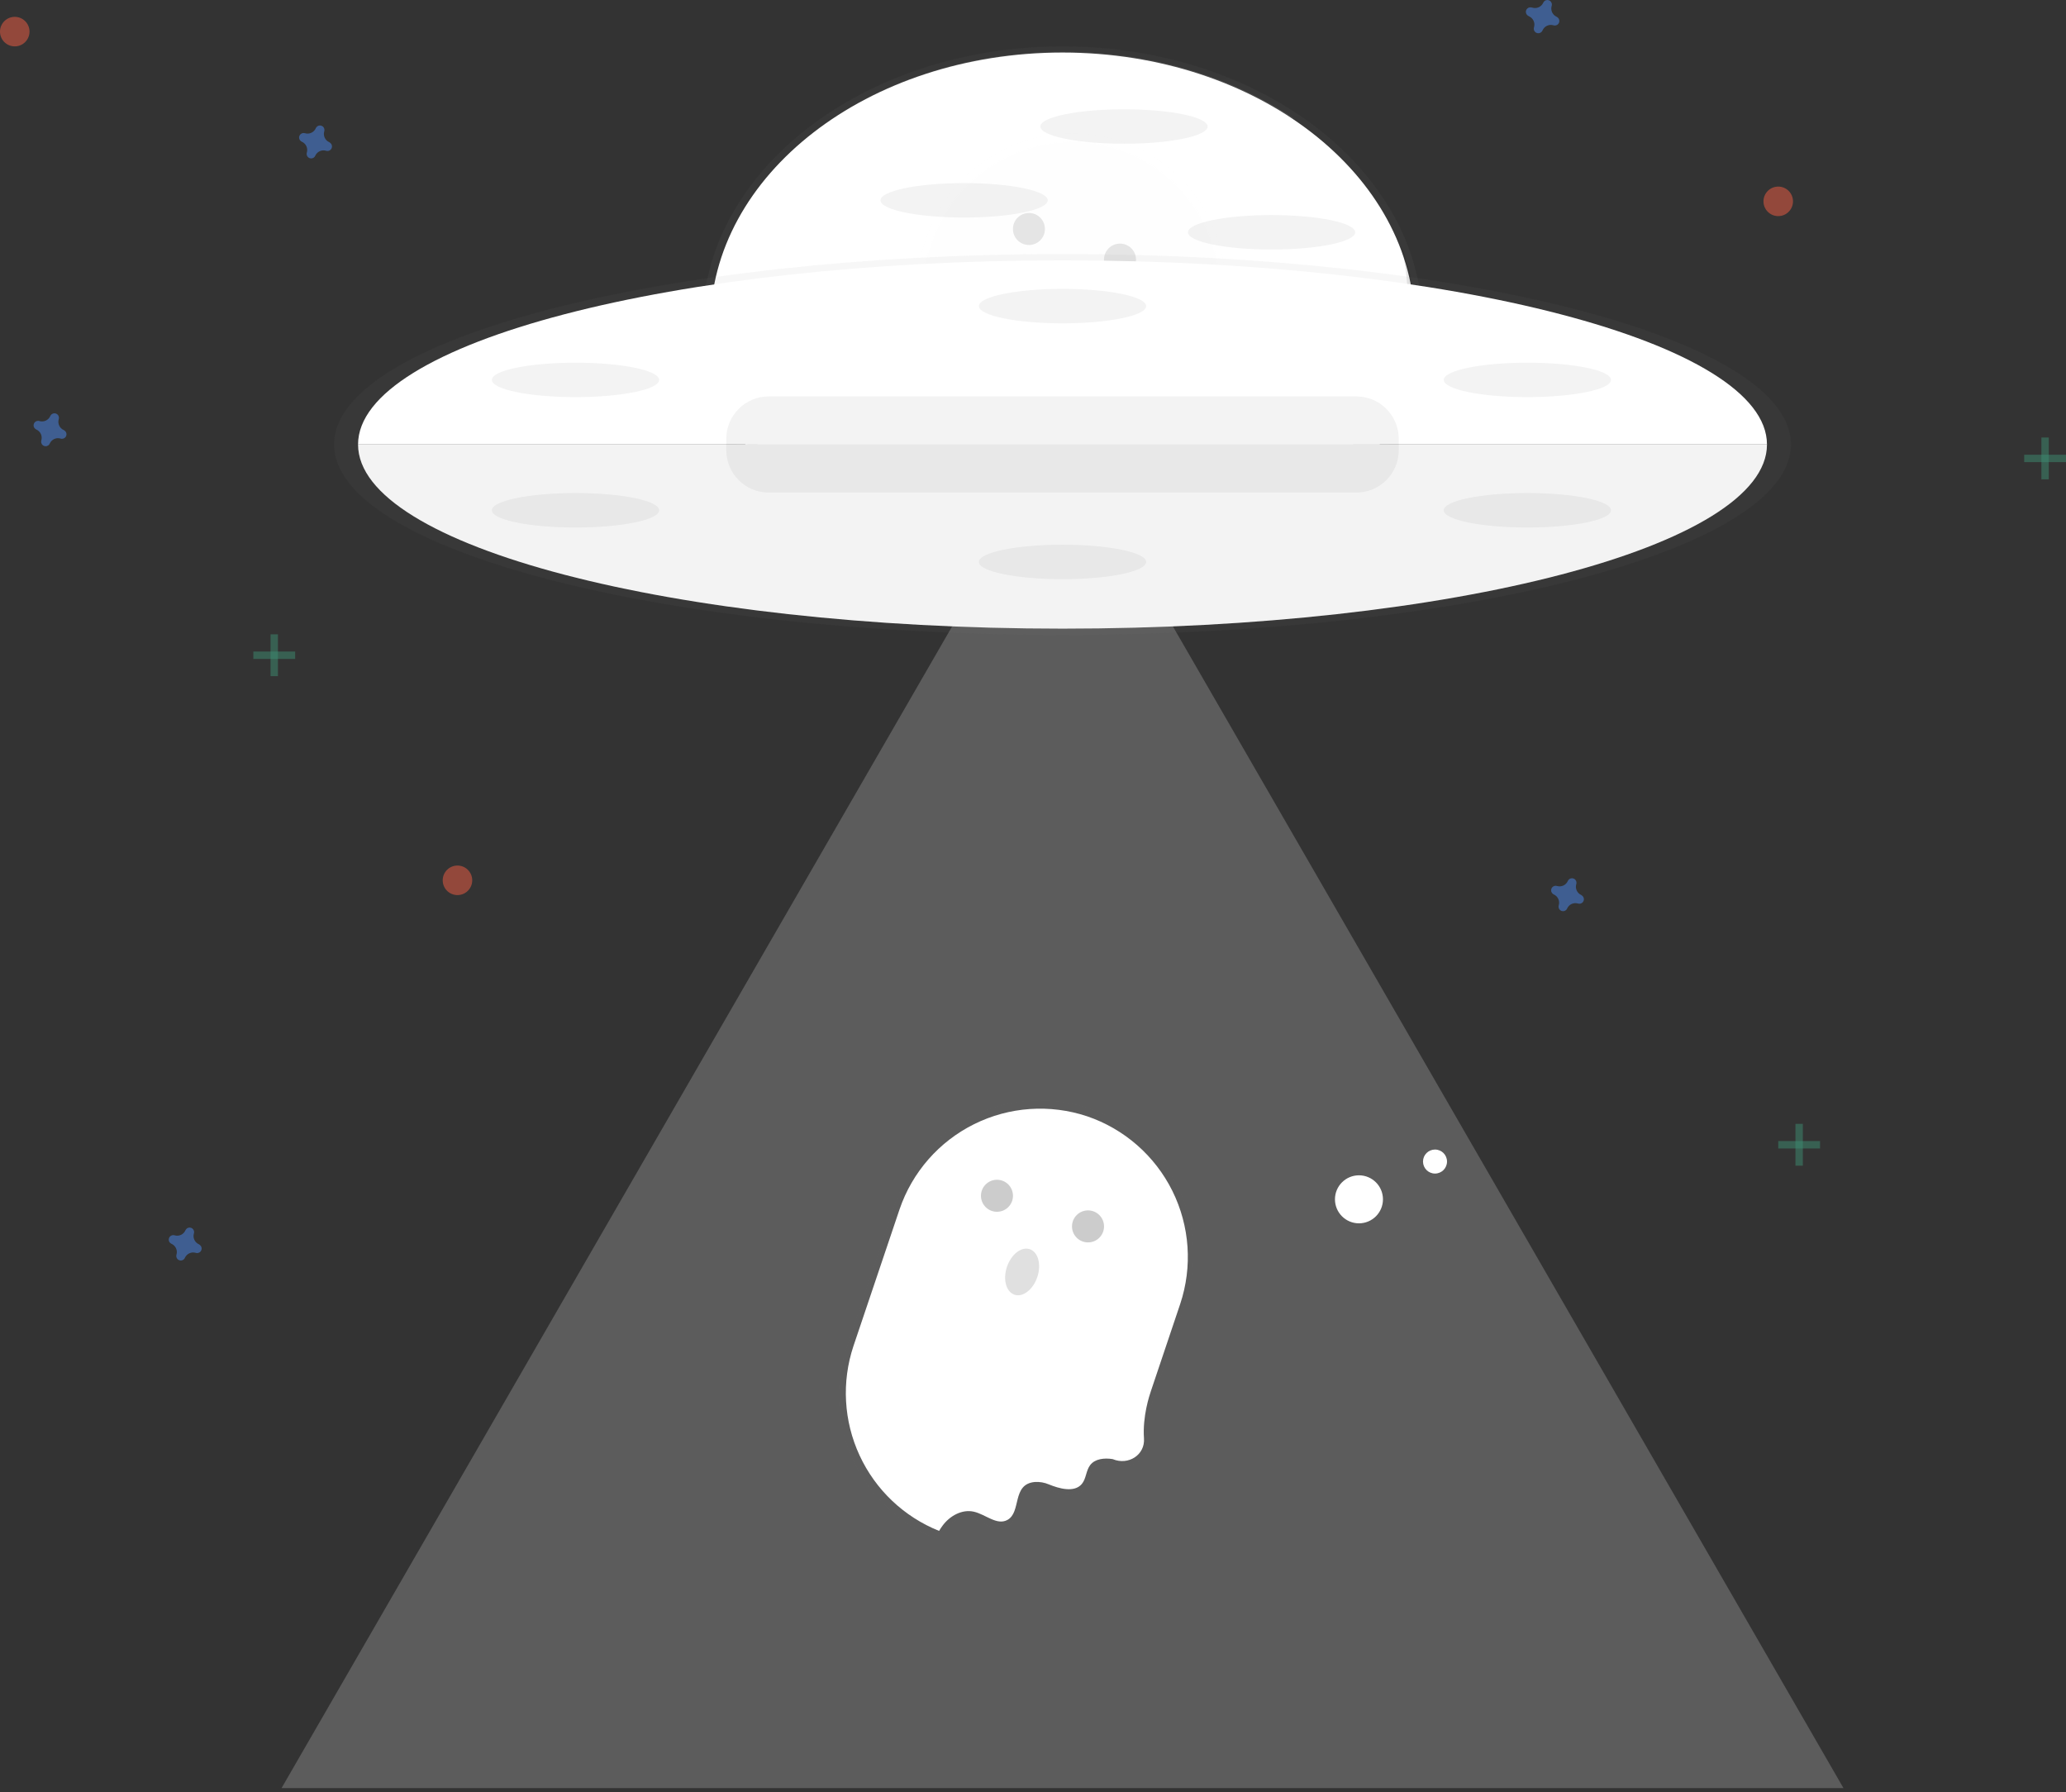 <svg width="256" height="222" viewBox="0 0 256 222" fill="none" xmlns="http://www.w3.org/2000/svg">
<rect x="0" y="0" width="256" height="222" fill="#333333" stroke="none"/>
<g clip-path="url(#clip0)">
<g opacity="0.8">
<path opacity="0.8" d="M131.657 74.901C156.308 74.901 176.292 59.419 176.292 40.322C176.292 21.225 156.308 5.744 131.657 5.744C107.005 5.744 87.022 21.225 87.022 40.322C87.022 59.419 107.005 74.901 131.657 74.901Z" fill="url(#paint0_linear)"/>
</g>
<path d="M131.657 74.133C155.762 74.133 175.302 58.996 175.302 40.323C175.302 21.65 155.762 6.513 131.657 6.513C107.553 6.513 88.012 21.65 88.012 40.323C88.012 58.996 107.553 74.133 131.657 74.133Z" fill="white"/>
<path opacity="0.1" d="M95.068 44.081C95.068 25.408 114.606 10.271 138.709 10.271C146.193 10.229 153.602 11.759 160.457 14.76C152.786 9.579 142.751 6.431 131.767 6.431C107.663 6.431 88.122 21.568 88.122 40.241C88.122 52.779 96.933 63.723 110.022 69.562C100.858 63.363 95.068 54.248 95.068 44.081Z" fill="white"/>
<path opacity="0.2" d="M131.657 53.912L180.041 137.716L228.425 221.516H131.657H34.889L83.273 137.716L131.657 53.912Z" fill="white"/>
<g opacity="0.3">
<path opacity="0.3" d="M143.138 172.562L146.895 161.411C148.188 157.528 148.198 153.332 146.925 149.442C145.652 145.552 143.163 142.174 139.825 139.806L139.855 139.788C138.377 138.748 136.756 137.926 135.043 137.35L134.991 137.332L134.933 137.313C133.27 136.751 131.537 136.425 129.783 136.344C129.163 136.312 128.541 136.312 127.921 136.344C126.845 136.401 125.775 136.548 124.724 136.786C124.419 136.853 124.114 136.929 123.837 137.012C123.56 137.094 123.249 137.182 122.959 137.277C122.38 137.469 121.81 137.685 121.253 137.932C120.972 138.054 120.695 138.182 120.424 138.319C119.604 138.724 118.814 139.189 118.062 139.709C117.809 139.883 117.562 140.062 117.318 140.245C114.306 142.536 112.051 145.679 110.845 149.266L104.939 166.836C104.009 169.591 103.73 172.524 104.122 175.406C104.183 175.848 104.259 176.286 104.348 176.722C104.436 177.158 104.546 177.588 104.652 178.014C104.735 178.298 104.82 178.581 104.914 178.862C105.055 179.279 105.219 179.697 105.375 180.105C105.487 180.376 105.606 180.648 105.731 180.916C105.978 181.449 106.252 181.97 106.548 182.479C106.844 182.988 107.158 183.485 107.511 183.966C107.767 184.326 108.038 184.68 108.319 185.021C108.697 185.478 109.093 185.935 109.513 186.34C111.334 188.176 113.512 189.617 115.913 190.574L116.017 190.616C116.146 190.388 116.288 190.167 116.444 189.955C117.358 188.702 118.949 187.822 120.463 188.151C120.573 188.175 120.683 188.209 120.793 188.242C121.561 188.513 122.316 188.998 123.057 189.236C123.326 189.357 123.619 189.418 123.914 189.414C124.209 189.41 124.5 189.342 124.767 189.214C126.248 188.425 125.699 185.935 126.97 184.844C127.029 184.794 127.091 184.747 127.156 184.704C127.138 184.682 127.122 184.658 127.107 184.634C128.089 184.024 129.448 184.43 130.578 184.823C131.798 185.252 133.388 185.542 134.236 184.545C134.809 183.863 134.766 182.824 135.311 182.107C135.945 181.284 137.14 181.193 138.173 181.339L138.225 181.355C140.206 182.171 142.37 180.815 142.217 178.679C142.037 175.829 142.933 173.144 143.138 172.562Z" fill="url(#paint1_linear)"/>
</g>
<path d="M116.788 189.017C117.678 187.798 119.205 186.945 120.668 187.277C122.13 187.609 123.517 189.002 124.818 188.304C126.598 187.353 125.337 183.857 128.226 183.598C128.828 183.558 129.431 183.663 129.984 183.903C131.203 184.4 133.111 184.961 134.05 183.842C134.601 183.184 134.562 182.181 135.089 181.498C135.698 180.706 136.86 180.605 137.85 180.758L137.899 180.773C139.81 181.562 141.9 180.252 141.751 178.192C141.559 175.449 142.431 172.865 142.62 172.304L146.24 161.543C147.78 156.929 147.431 151.894 145.27 147.537C143.108 143.181 139.31 139.857 134.705 138.292C130.092 136.754 125.058 137.105 120.703 139.267C116.347 141.429 113.025 145.227 111.461 149.831L105.753 166.754C104.269 171.205 104.541 176.054 106.514 180.311C108.486 184.568 112.01 187.911 116.364 189.657C116.493 189.435 116.634 189.222 116.788 189.017Z" fill="white"/>
<path opacity="0.2" d="M123.535 150.123C124.631 150.123 125.519 149.235 125.519 148.139C125.519 147.044 124.631 146.155 123.535 146.155C122.44 146.155 121.551 147.044 121.551 148.139C121.551 149.235 122.44 150.123 123.535 150.123Z" fill="black"/>
<path opacity="0.2" d="M134.818 153.917C135.913 153.917 136.802 153.029 136.802 151.933C136.802 150.837 135.913 149.949 134.818 149.949C133.722 149.949 132.833 150.837 132.833 151.933C132.833 153.029 133.722 153.917 134.818 153.917Z" fill="black"/>
<path d="M128.534 158.209C129.058 156.652 128.641 155.107 127.602 154.757C126.564 154.408 125.297 155.387 124.773 156.944C124.249 158.501 124.666 160.046 125.705 160.396C126.743 160.745 128.01 159.766 128.534 158.209Z" fill="#E0E0E0"/>
<path d="M168.39 151.553C170.033 151.553 171.364 150.221 171.364 148.578C171.364 146.935 170.033 145.604 168.39 145.604C166.747 145.604 165.416 146.935 165.416 148.578C165.416 150.221 166.747 151.553 168.39 151.553Z" fill="white"/>
<path d="M177.813 145.387C178.635 145.387 179.301 144.721 179.301 143.899C179.301 143.078 178.635 142.412 177.813 142.412C176.992 142.412 176.326 143.078 176.326 143.899C176.326 144.721 176.992 145.387 177.813 145.387Z" fill="white"/>
<g opacity="0.5">
<g opacity="0.3">
<path opacity="0.3" d="M147.1 52.791L150.857 41.639C152.15 37.756 152.16 33.56 150.887 29.671C149.614 25.781 147.125 22.403 143.787 20.035L143.817 20.017C142.339 18.976 140.718 18.155 139.005 17.579L138.953 17.56L138.895 17.542C137.232 16.98 135.499 16.653 133.745 16.573C133.125 16.541 132.503 16.541 131.883 16.573C130.807 16.629 129.737 16.777 128.686 17.015C128.381 17.082 128.076 17.158 127.799 17.24C127.522 17.323 127.211 17.411 126.921 17.505C126.342 17.697 125.772 17.914 125.215 18.161C124.934 18.283 124.657 18.41 124.386 18.548C123.566 18.953 122.776 19.417 122.024 19.937C121.771 20.111 121.524 20.291 121.28 20.474C118.268 22.765 116.013 25.907 114.807 29.495L108.901 47.064C107.971 49.82 107.692 52.753 108.084 55.634C108.145 56.076 108.221 56.515 108.31 56.951C108.398 57.387 108.508 57.816 108.614 58.243C108.697 58.526 108.782 58.81 108.876 59.09C109.017 59.508 109.181 59.925 109.337 60.334C109.449 60.605 109.568 60.876 109.693 61.144C109.94 61.678 110.214 62.199 110.51 62.708C110.806 63.217 111.119 63.713 111.473 64.195C111.729 64.555 112 64.908 112.281 65.249C112.658 65.707 113.055 66.148 113.475 66.569C115.296 68.404 117.474 69.845 119.875 70.802L119.979 70.845C120.108 70.616 120.25 70.395 120.406 70.183C121.32 68.931 122.911 68.05 124.425 68.379C124.535 68.404 124.645 68.437 124.754 68.471C125.522 68.742 126.278 69.227 127.019 69.464C127.288 69.585 127.581 69.646 127.876 69.642C128.171 69.639 128.462 69.571 128.729 69.443C130.21 68.654 129.661 66.164 130.932 65.073C130.991 65.022 131.053 64.975 131.118 64.933C131.1 64.91 131.084 64.887 131.069 64.862C132.05 64.253 133.41 64.658 134.54 65.051C135.759 65.481 137.35 65.771 138.198 64.774C138.77 64.091 138.728 63.052 139.273 62.336C139.907 61.513 141.102 61.422 142.135 61.568H142.187C144.168 62.385 146.332 61.029 146.179 58.892C145.999 56.058 146.895 53.373 147.1 52.791Z" fill="url(#paint2_linear)"/>
</g>
<path opacity="0.5" d="M120.75 69.245C121.64 68.025 123.167 67.172 124.629 67.504C126.092 67.837 127.479 69.229 128.78 68.531C130.56 67.581 129.298 64.085 132.188 63.826C132.79 63.786 133.393 63.891 133.946 64.131C135.165 64.627 137.073 65.188 138.012 64.07C138.563 63.411 138.524 62.409 139.051 61.726C139.66 60.934 140.821 60.833 141.812 60.986L141.861 61.001C143.772 61.79 145.862 60.48 145.713 58.419C145.521 55.676 146.393 53.092 146.581 52.531L150.202 41.77C151.742 37.157 151.393 32.122 149.232 27.765C147.07 23.408 143.272 20.084 138.667 18.52C134.054 16.982 129.02 17.332 124.665 19.494C120.309 21.656 116.987 25.454 115.423 30.058L109.714 46.982C108.231 51.433 108.503 56.282 110.475 60.539C112.448 64.796 115.971 68.139 120.326 69.885C120.455 69.663 120.596 69.449 120.75 69.245Z" fill="white"/>
<path opacity="0.2" d="M127.497 30.352C128.593 30.352 129.481 29.463 129.481 28.368C129.481 27.272 128.593 26.384 127.497 26.384C126.401 26.384 125.513 27.272 125.513 28.368C125.513 29.463 126.401 30.352 127.497 30.352Z" fill="black"/>
<path opacity="0.2" d="M138.779 34.146C139.875 34.146 140.763 33.258 140.763 32.162C140.763 31.066 139.875 30.178 138.779 30.178C137.684 30.178 136.795 31.066 136.795 32.162C136.795 33.258 137.684 34.146 138.779 34.146Z" fill="black"/>
</g>
<path opacity="0.1" d="M173.568 30.302C174.134 32.492 174.42 34.745 174.418 37.007C174.418 55.679 154.88 70.817 130.776 70.817C111.049 70.805 94.382 60.668 88.99 46.759C92.995 62.232 110.628 73.883 131.782 73.883C155.885 73.883 175.427 58.745 175.427 40.072C175.421 36.728 174.79 33.415 173.568 30.302Z" fill="black"/>
<g opacity="0.8">
<path opacity="0.8" d="M131.657 78.656C181.509 78.656 221.921 68.094 221.921 55.064C221.921 42.035 181.509 31.473 131.657 31.473C81.805 31.473 41.393 42.035 41.393 55.064C41.393 68.094 81.805 78.656 131.657 78.656Z" fill="url(#paint3_linear)"/>
</g>
<path d="M131.657 32.253C83.45 32.253 44.367 42.465 44.367 55.067H218.947C218.947 42.465 179.864 32.253 131.657 32.253Z" fill="white"/>
<path d="M131.657 77.879C179.864 77.879 218.947 67.666 218.947 55.067H44.367C44.367 67.666 83.45 77.879 131.657 77.879Z" fill="white"/>
<path opacity="0.05" d="M131.657 77.879C179.864 77.879 218.947 67.666 218.947 55.067H44.367C44.367 67.666 83.45 77.879 131.657 77.879Z" fill="black"/>
<path opacity="0.05" d="M168.07 49.112H95.244C92.346 49.112 89.996 51.462 89.996 54.36V55.768C89.996 58.667 92.346 61.016 95.244 61.016H168.07C170.968 61.016 173.318 58.667 173.318 55.768V54.36C173.318 51.462 170.968 49.112 168.07 49.112Z" fill="black"/>
<path opacity="0.5" d="M40.805 17.619C40.553 17.509 40.35 17.311 40.235 17.061C40.12 16.812 40.1 16.529 40.18 16.266C40.193 16.225 40.201 16.183 40.204 16.141C40.212 16.02 40.181 15.9 40.115 15.799C40.049 15.698 39.952 15.62 39.839 15.579C39.725 15.537 39.601 15.533 39.485 15.567C39.37 15.601 39.268 15.672 39.196 15.769C39.171 15.803 39.151 15.84 39.135 15.879C39.025 16.131 38.827 16.334 38.577 16.449C38.328 16.564 38.044 16.584 37.781 16.503C37.741 16.491 37.699 16.483 37.656 16.479C37.536 16.471 37.416 16.503 37.315 16.569C37.213 16.634 37.136 16.731 37.094 16.845C37.052 16.958 37.048 17.082 37.083 17.198C37.117 17.314 37.188 17.416 37.285 17.488C37.318 17.514 37.355 17.535 37.394 17.552C37.646 17.662 37.849 17.86 37.964 18.11C38.079 18.359 38.099 18.642 38.019 18.905C38.007 18.945 37.998 18.985 37.995 19.027C37.986 19.148 38.017 19.268 38.083 19.37C38.148 19.472 38.245 19.55 38.359 19.592C38.472 19.634 38.597 19.639 38.713 19.604C38.829 19.57 38.931 19.499 39.004 19.402C39.029 19.367 39.049 19.329 39.064 19.289C39.176 19.04 39.376 18.84 39.625 18.727C39.875 18.615 40.157 18.598 40.418 18.68C40.458 18.692 40.5 18.7 40.542 18.704C40.663 18.712 40.783 18.68 40.884 18.614C40.986 18.548 41.063 18.452 41.105 18.338C41.147 18.225 41.151 18.101 41.116 17.985C41.082 17.869 41.011 17.767 40.914 17.695C40.881 17.665 40.844 17.639 40.805 17.619Z" fill="#4D8AF0"/>
<path opacity="0.5" d="M195.929 110.876C195.68 110.763 195.48 110.564 195.368 110.314C195.256 110.065 195.238 109.784 195.319 109.523C195.332 109.482 195.34 109.44 195.343 109.398C195.351 109.277 195.32 109.157 195.254 109.056C195.188 108.954 195.091 108.877 194.978 108.835C194.864 108.794 194.74 108.79 194.625 108.824C194.509 108.858 194.407 108.929 194.335 109.026C194.31 109.06 194.29 109.097 194.274 109.136C194.164 109.388 193.966 109.591 193.716 109.706C193.467 109.821 193.183 109.841 192.921 109.76C192.88 109.748 192.838 109.74 192.796 109.736C192.675 109.728 192.555 109.76 192.454 109.825C192.352 109.891 192.275 109.988 192.233 110.102C192.192 110.215 192.187 110.339 192.222 110.455C192.256 110.571 192.327 110.672 192.424 110.745C192.457 110.771 192.494 110.792 192.533 110.809C192.783 110.921 192.982 111.121 193.094 111.37C193.206 111.619 193.224 111.901 193.143 112.162C193.131 112.201 193.122 112.242 193.119 112.284C193.11 112.405 193.141 112.525 193.207 112.627C193.272 112.729 193.369 112.807 193.483 112.849C193.596 112.891 193.72 112.895 193.837 112.861C193.953 112.827 194.055 112.756 194.127 112.659C194.152 112.624 194.173 112.586 194.188 112.546C194.3 112.296 194.5 112.097 194.749 111.984C194.999 111.872 195.28 111.855 195.542 111.936C195.582 111.949 195.624 111.957 195.666 111.961C195.787 111.968 195.907 111.937 196.008 111.871C196.11 111.805 196.187 111.708 196.229 111.595C196.271 111.482 196.275 111.358 196.24 111.242C196.206 111.126 196.135 111.024 196.038 110.952C196.005 110.922 195.968 110.896 195.929 110.876Z" fill="#4D8AF0"/>
<path opacity="0.5" d="M24.652 154.152C24.401 154.042 24.198 153.844 24.083 153.594C23.967 153.345 23.948 153.062 24.027 152.799C24.04 152.758 24.049 152.716 24.052 152.674C24.06 152.553 24.028 152.433 23.962 152.332C23.896 152.231 23.8 152.154 23.686 152.112C23.573 152.07 23.449 152.066 23.333 152.1C23.217 152.135 23.116 152.205 23.043 152.302C23.019 152.336 22.998 152.373 22.982 152.412C22.873 152.664 22.674 152.867 22.425 152.983C22.175 153.098 21.892 153.117 21.629 153.037C21.588 153.024 21.547 153.016 21.504 153.012C21.384 153.005 21.264 153.036 21.162 153.102C21.061 153.168 20.984 153.265 20.942 153.378C20.9 153.491 20.896 153.615 20.93 153.731C20.965 153.847 21.035 153.949 21.132 154.021C21.166 154.047 21.203 154.069 21.242 154.085C21.494 154.195 21.697 154.393 21.812 154.643C21.927 154.892 21.946 155.175 21.867 155.438C21.854 155.478 21.846 155.519 21.842 155.56C21.834 155.681 21.865 155.801 21.93 155.903C21.996 156.005 22.093 156.083 22.206 156.125C22.32 156.167 22.444 156.172 22.56 156.137C22.677 156.103 22.779 156.032 22.851 155.935C22.876 155.9 22.897 155.862 22.912 155.822C23.024 155.573 23.224 155.373 23.473 155.261C23.722 155.148 24.004 155.131 24.265 155.213C24.306 155.225 24.348 155.233 24.39 155.237C24.511 155.245 24.631 155.213 24.732 155.148C24.833 155.082 24.911 154.985 24.952 154.871C24.994 154.758 24.998 154.634 24.964 154.518C24.93 154.402 24.859 154.301 24.762 154.228C24.729 154.198 24.692 154.172 24.652 154.152Z" fill="#4D8AF0"/>
<path opacity="0.5" d="M7.89 53.275C7.641 53.163 7.442 52.963 7.33 52.714C7.218 52.465 7.2 52.183 7.281 51.922C7.294 51.881 7.302 51.84 7.305 51.797C7.313 51.676 7.282 51.556 7.216 51.455C7.15 51.354 7.053 51.277 6.94 51.235C6.826 51.193 6.702 51.189 6.586 51.223C6.471 51.258 6.369 51.328 6.297 51.425C6.272 51.459 6.252 51.496 6.236 51.535C6.126 51.787 5.928 51.99 5.678 52.106C5.429 52.221 5.145 52.24 4.882 52.16C4.842 52.147 4.8 52.139 4.758 52.135C4.637 52.128 4.517 52.159 4.416 52.225C4.314 52.291 4.237 52.388 4.195 52.501C4.153 52.614 4.149 52.738 4.184 52.854C4.218 52.97 4.289 53.072 4.386 53.144C4.419 53.17 4.456 53.192 4.495 53.208C4.747 53.318 4.95 53.517 5.065 53.766C5.18 54.015 5.2 54.298 5.12 54.561C5.108 54.601 5.099 54.642 5.096 54.683C5.087 54.804 5.118 54.924 5.184 55.026C5.249 55.128 5.346 55.206 5.46 55.248C5.573 55.29 5.698 55.295 5.814 55.26C5.93 55.226 6.032 55.155 6.105 55.058C6.13 55.023 6.15 54.985 6.165 54.945C6.278 54.696 6.477 54.496 6.726 54.384C6.976 54.271 7.258 54.254 7.519 54.336C7.559 54.348 7.601 54.356 7.644 54.36C7.764 54.368 7.884 54.337 7.985 54.271C8.087 54.205 8.164 54.108 8.206 53.994C8.248 53.881 8.252 53.757 8.217 53.641C8.183 53.525 8.112 53.424 8.015 53.351C7.978 53.32 7.936 53.294 7.89 53.275Z" fill="#4D8AF0"/>
<path opacity="0.5" d="M192.881 2.076C192.632 1.963 192.432 1.764 192.32 1.515C192.208 1.265 192.19 0.984 192.271 0.723C192.284 0.682 192.292 0.64 192.296 0.598C192.303 0.477 192.272 0.357 192.206 0.256C192.14 0.155 192.043 0.077 191.93 0.036C191.816 -0.006 191.693 -0.01 191.577 0.024C191.461 0.058 191.359 0.129 191.287 0.226C191.262 0.26 191.242 0.297 191.226 0.336C191.114 0.585 190.914 0.785 190.665 0.897C190.416 1.01 190.134 1.027 189.873 0.945C189.832 0.933 189.79 0.925 189.748 0.921C189.616 0.893 189.479 0.914 189.362 0.979C189.244 1.043 189.154 1.148 189.107 1.274C189.06 1.4 189.06 1.538 189.107 1.664C189.153 1.79 189.243 1.895 189.361 1.96C189.394 1.986 189.431 2.008 189.47 2.024C189.719 2.137 189.919 2.336 190.031 2.585C190.143 2.835 190.161 3.116 190.08 3.377C190.067 3.417 190.059 3.458 190.055 3.499C190.043 3.625 190.072 3.751 190.14 3.857C190.208 3.964 190.309 4.044 190.429 4.086C190.548 4.127 190.677 4.128 190.796 4.086C190.916 4.045 191.018 3.965 191.086 3.859C191.111 3.824 191.131 3.786 191.147 3.746C191.259 3.497 191.458 3.297 191.707 3.184C191.957 3.072 192.239 3.055 192.5 3.136C192.54 3.149 192.582 3.157 192.625 3.161C192.745 3.169 192.865 3.137 192.966 3.071C193.068 3.005 193.145 2.909 193.187 2.795C193.229 2.682 193.233 2.558 193.198 2.442C193.164 2.326 193.093 2.224 192.996 2.152C192.962 2.121 192.923 2.096 192.881 2.076Z" fill="#4D8AF0"/>
<g opacity="0.5">
<path opacity="0.5" d="M34.438 78.583H33.524V83.764H34.438V78.583Z" fill="#47E6B1"/>
<path opacity="0.5" d="M36.572 81.631V80.717H31.391V81.631H36.572Z" fill="#47E6B1"/>
</g>
<g opacity="0.5">
<path opacity="0.5" d="M253.867 54.202H252.952V59.383H253.867V54.202Z" fill="#47E6B1"/>
<path opacity="0.5" d="M256 57.25V56.336H250.819V57.25H256Z" fill="#47E6B1"/>
</g>
<g opacity="0.5">
<path opacity="0.5" d="M223.391 139.23H222.476V144.411H223.391V139.23Z" fill="#47E6B1"/>
<path opacity="0.5" d="M225.524 142.279V141.364H220.343V142.279H225.524Z" fill="#47E6B1"/>
</g>
<path opacity="0.5" d="M220.343 26.773C221.353 26.773 222.171 25.955 222.171 24.945C222.171 23.935 221.353 23.116 220.343 23.116C219.333 23.116 218.514 23.935 218.514 24.945C218.514 25.955 219.333 26.773 220.343 26.773Z" fill="#F55F44"/>
<path opacity="0.5" d="M1.829 5.745C2.838 5.745 3.657 4.926 3.657 3.916C3.657 2.907 2.838 2.088 1.829 2.088C0.819 2.088 0 2.907 0 3.916C0 4.926 0.819 5.745 1.829 5.745Z" fill="#F55F44"/>
<path opacity="0.5" d="M56.685 110.888C57.695 110.888 58.514 110.069 58.514 109.059C58.514 108.049 57.695 107.23 56.685 107.23C55.676 107.23 54.857 108.049 54.857 109.059C54.857 110.069 55.676 110.888 56.685 110.888Z" fill="#F55F44"/>
<path opacity="0.05" d="M71.314 49.197C77.037 49.197 81.676 48.242 81.676 47.064C81.676 45.886 77.037 44.931 71.314 44.931C65.591 44.931 60.952 45.886 60.952 47.064C60.952 48.242 65.591 49.197 71.314 49.197Z" fill="black"/>
<path opacity="0.05" d="M71.314 65.35C77.037 65.35 81.676 64.394 81.676 63.216C81.676 62.038 77.037 61.083 71.314 61.083C65.591 61.083 60.952 62.038 60.952 63.216C60.952 64.394 65.591 65.35 71.314 65.35Z" fill="black"/>
<path opacity="0.05" d="M189.257 49.197C194.98 49.197 199.619 48.242 199.619 47.064C199.619 45.886 194.98 44.931 189.257 44.931C183.534 44.931 178.895 45.886 178.895 47.064C178.895 48.242 183.534 49.197 189.257 49.197Z" fill="black"/>
<path opacity="0.05" d="M189.257 65.35C194.98 65.35 199.619 64.394 199.619 63.216C199.619 62.038 194.98 61.083 189.257 61.083C183.534 61.083 178.895 62.038 178.895 63.216C178.895 64.394 183.534 65.35 189.257 65.35Z" fill="black"/>
<path opacity="0.05" d="M131.657 40.055C137.38 40.055 142.019 39.1 142.019 37.921C142.019 36.743 137.38 35.788 131.657 35.788C125.935 35.788 121.295 36.743 121.295 37.921C121.295 39.1 125.935 40.055 131.657 40.055Z" fill="black"/>
<path opacity="0.05" d="M139.276 17.807C144.999 17.807 149.638 16.852 149.638 15.673C149.638 14.495 144.999 13.54 139.276 13.54C133.553 13.54 128.914 14.495 128.914 15.673C128.914 16.852 133.553 17.807 139.276 17.807Z" fill="black"/>
<path opacity="0.05" d="M119.467 26.95C125.19 26.95 129.829 25.995 129.829 24.817C129.829 23.639 125.19 22.684 119.467 22.684C113.744 22.684 109.105 23.639 109.105 24.817C109.105 25.995 113.744 26.95 119.467 26.95Z" fill="black"/>
<path opacity="0.05" d="M157.562 30.912C163.285 30.912 167.924 29.957 167.924 28.779C167.924 27.601 163.285 26.645 157.562 26.645C151.839 26.645 147.2 27.601 147.2 28.779C147.2 29.957 151.839 30.912 157.562 30.912Z" fill="black"/>
<path opacity="0.05" d="M131.657 71.75C137.38 71.75 142.019 70.795 142.019 69.617C142.019 68.439 137.38 67.483 131.657 67.483C125.935 67.483 121.295 68.439 121.295 69.617C121.295 70.795 125.935 71.75 131.657 71.75Z" fill="black"/>
</g>
<defs>
<linearGradient id="paint0_linear" x1="131.657" y1="74.904" x2="131.657" y2="5.744" gradientUnits="userSpaceOnUse">
<stop stop-color="#808080" stop-opacity="0.25"/>
<stop offset="0.54" stop-color="#808080" stop-opacity="0.12"/>
<stop offset="1" stop-color="#808080" stop-opacity="0.1"/>
</linearGradient>
<linearGradient id="paint1_linear" x1="-14353.8" y1="104916" x2="-11132" y2="95351.4" gradientUnits="userSpaceOnUse">
<stop stop-color="#808080" stop-opacity="0.25"/>
<stop offset="0.54" stop-color="#808080" stop-opacity="0.12"/>
<stop offset="1" stop-color="#808080" stop-opacity="0.1"/>
</linearGradient>
<linearGradient id="paint2_linear" x1="-12483" y1="83788.4" x2="-9261.2" y2="74223.7" gradientUnits="userSpaceOnUse">
<stop stop-color="#808080" stop-opacity="0.25"/>
<stop offset="0.54" stop-color="#808080" stop-opacity="0.12"/>
<stop offset="1" stop-color="#808080" stop-opacity="0.1"/>
</linearGradient>
<linearGradient id="paint3_linear" x1="78029.8" y1="12209" x2="78029.8" y2="4904.09" gradientUnits="userSpaceOnUse">
<stop stop-color="#808080" stop-opacity="0.25"/>
<stop offset="0.54" stop-color="#808080" stop-opacity="0.12"/>
<stop offset="1" stop-color="#808080" stop-opacity="0.1"/>
</linearGradient>
<clipPath id="clip0">
<rect width="256" height="221.516" fill="white"/>
</clipPath>
</defs>
</svg>
